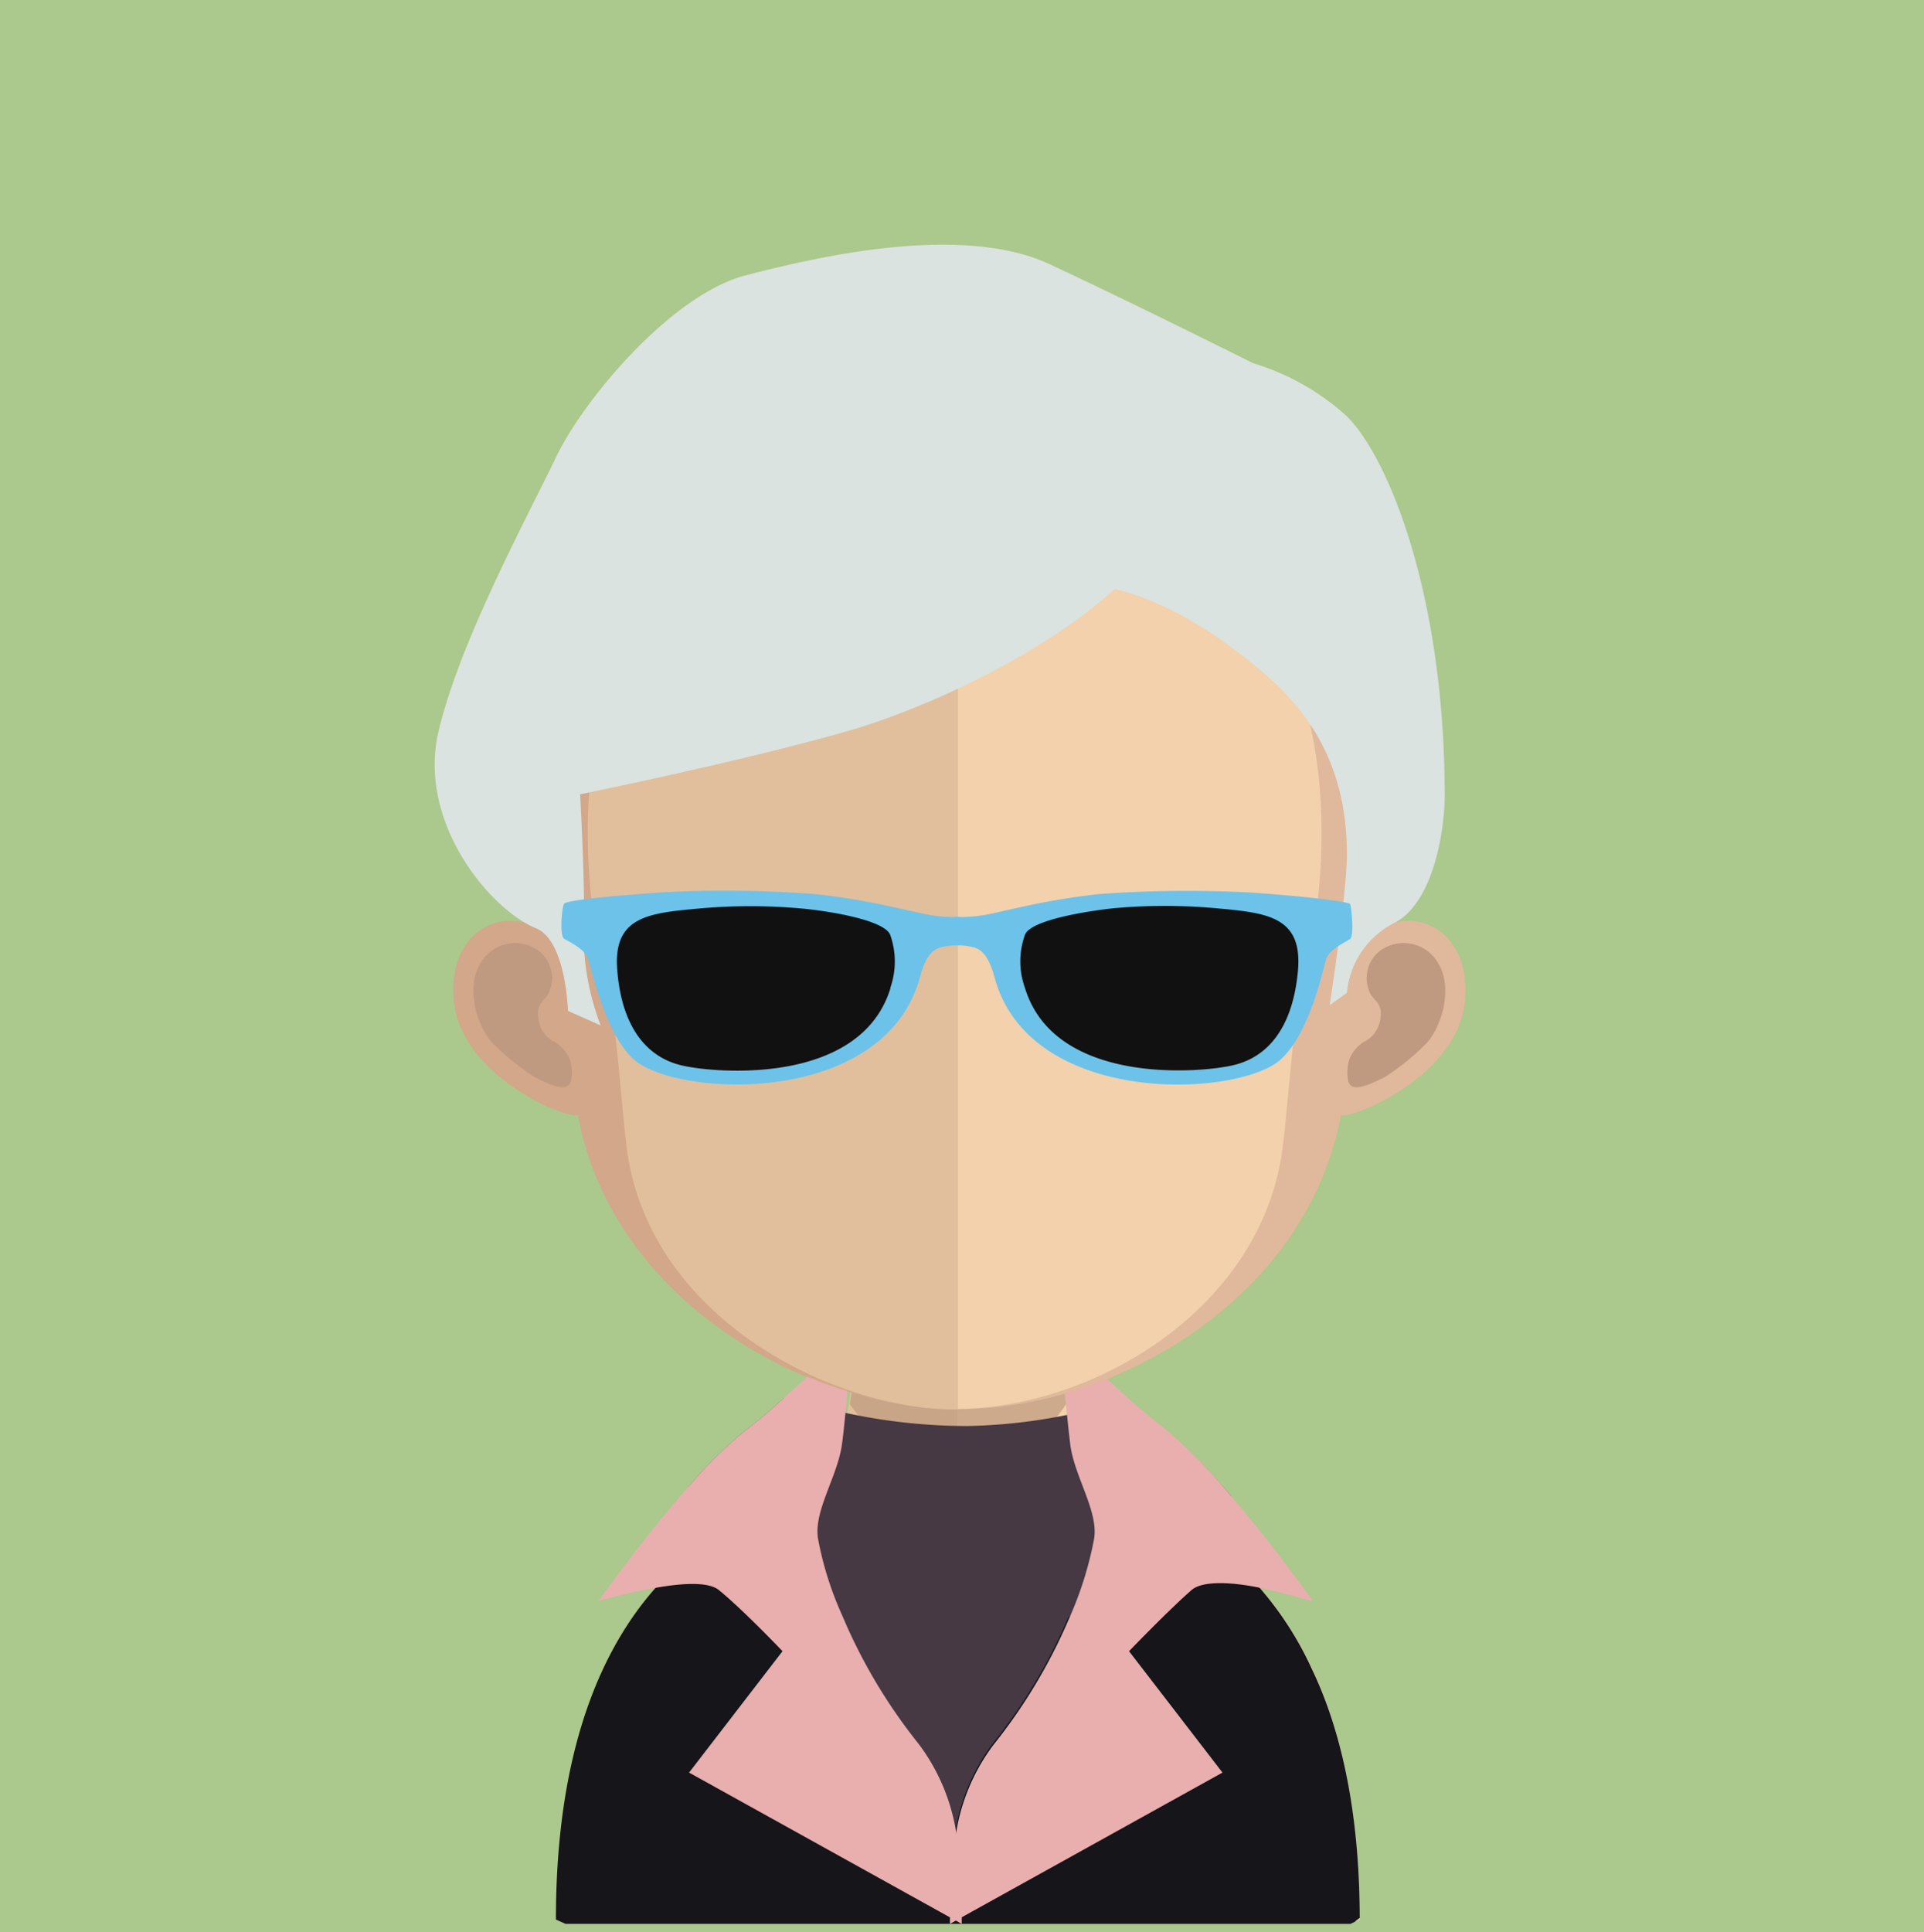 <svg xmlns="http://www.w3.org/2000/svg" viewBox="0 0 145.36 145.95"><defs><style>.cls-1{fill:#abc88d;}.cls-2{fill:#e1bf9c;}.cls-3{fill:#f2d1ac;}.cls-4,.cls-6{fill:#c09a80;}.cls-4{opacity:0.7;}.cls-5{fill:#d3a789;}.cls-7{fill:#e0b89b;}.cls-8{fill:#dae3df;}.cls-9{fill:#463944;}.cls-10{fill:#15151a;}.cls-11{fill:#111;}.cls-12{fill:none;}.cls-13{fill:#6cc2e9;}.cls-14{fill:#e8afae;}</style></defs><title>Asset 171</title><g id="Layer_2" data-name="Layer 2"><g id="Layer_1-2" data-name="Layer 1"><rect class="cls-1" width="145.36" height="145.95"/><path class="cls-2" d="M72.31,90.91v54.42H42.73L42,145c0-29.19,18.11-31.37,18.11-31.37h0c1.79,0,2.93-2.35,3.7-5.85.12-.54.22-1.1.31-1.7.16-1,.31-2.06.41-3.16.07-.66.13-1.32.19-2,.27-3.34.35-7,.35-10.42C65.11,90.51,69.1,90.91,72.31,90.91Z"/><path class="cls-3" d="M102.73,144.88V145l-.4.17h0a2.53,2.53,0,0,0-.29.14H72.31V90.91h.06c3.22,0,7.23-.4,7.23-.4,0,3.43.08,7,.35,10.34l.18,2c.13,1.14.25,2.22.42,3.23v0c.06.45.15.87.23,1.28.77,3.76,2,6.29,3.84,6.29A16,16,0,0,1,90.57,116C95.84,119.29,102.69,127,102.73,144.88Z"/><path class="cls-4" d="M80.55,106.05v0a9.54,9.54,0,0,1-8.19,4.46h0a10.36,10.36,0,0,1-8.16-4.44c.17-1,.31-2.06.42-3.16.06-.66.12-1.32.18-2a32,32,0,0,0,7.47,1h.09A30.3,30.3,0,0,0,80,100.85c.07.66.13,1.33.19,2C80.26,104,80.39,105,80.55,106.05Z"/><path class="cls-5" d="M72.4,28.49c-31.34,0-31.52,26.24-30.12,43.41-2.15-4.07-8.51-2.82-8,3.59.5,6.18,9.49,9.37,9.36,8.66C46.22,98.28,61,106.44,72.4,106.44h.24V28.49Z"/><path class="cls-6" d="M36.29,72.79a3,3,0,0,1,4.53-.87,2.59,2.59,0,0,1,.73,2.85c-.22.82-1.08.88-.87,2.14a2.2,2.2,0,0,0,1.25,1.81A2.93,2.93,0,0,1,43,79.88a3.2,3.2,0,0,1,.14,1.77c-.24,1-1.72.2-2.7-.25a18.93,18.93,0,0,1-3.25-2.63C35.87,77.29,35.26,74.43,36.29,72.79Z"/><path class="cls-7" d="M72.56,28.49c31.34,0,31.52,26.24,30.13,43.41,2.14-4.07,8.5-2.82,8,3.59-.5,6.18-9.49,9.37-9.36,8.66C98.74,98.28,84,106.44,72.56,106.44h-.24V28.49Z"/><path class="cls-6" d="M108.67,72.79a3,3,0,0,0-4.53-.87,2.61,2.61,0,0,0-.73,2.85c.22.82,1.09.88.88,2.14A2.23,2.23,0,0,1,103,78.72,2.93,2.93,0,0,0,102,79.88a3.2,3.2,0,0,0-.14,1.77c.24,1,1.72.2,2.71-.25a18.87,18.87,0,0,0,3.24-2.63C109.09,77.29,109.7,74.43,108.67,72.79Z"/><path class="cls-2" d="M72.13,35.89c-10.31,0-17.86,3-22.43,8.9-6.37,8.26-6.13,20.87-3.78,29.92.72,2.77,1.09,10.23,1.58,13,2.23,12.24,15.74,18.76,24.63,18.76h.24V35.89Z"/><path class="cls-3" d="M94.51,44.8c-4.53-5.87-12-8.86-22.14-8.91v70.54c10.16-.11,22.3-7.25,24.39-18.75.49-2.74.86-10.2,1.58-13C100.68,65.69,100.92,53.09,94.51,44.8Z"/><path class="cls-8" d="M88.64,37.79C87,45.62,72.07,52.9,64.2,55.18S43.83,60,43.83,60s.41,7.49.26,10a19.6,19.6,0,0,0,1.29,7.46l-2.47-1.1s-.14-5.3-2.4-6.23c-3.47-1.41-9-8-7.38-14.88S39.93,38.9,42,34.55s8.73-12.3,14.33-13.75,16.36-3.93,23-.83,15.33,7.46,15.33,7.46a18.44,18.44,0,0,1,7,3.93c3.1,2.91,7.49,13.35,7.49,28.78,0,2.31-.75,7.89-3.71,9.53A6.58,6.58,0,0,0,101.76,75l-1.3.93s1.3-8.48,1.3-11.39c0-8.71-4.82-12.74-8.74-15.65-6.42-4.76-10.81-4.69-10.81-4.69Z"/><path class="cls-9" d="M93,113a98.93,98.93,0,0,1-10.4,11.84c-5.45,5.25-8.38,12.1-9.89,18.49a1.72,1.72,0,0,0-.07-.21c-.2-1-.47-1.89-.76-2.84v0a35.65,35.65,0,0,0-9.05-15.42A99.25,99.25,0,0,1,52,112.34a32.06,32.06,0,0,1,4.23-4.21c1.31-1,2.26-1.85,3-2.53h0c1.54.44,3.07.83,4.61,1.12a43.64,43.64,0,0,0,9.25,1,41.49,41.49,0,0,0,7.49-.83,43.26,43.26,0,0,0,4.69-1.14h0c.75.67,1.68,1.45,2.93,2.43A39.56,39.56,0,0,1,93,113Z"/><path class="cls-10" d="M102.73,144.88a4,4,0,0,0-.4.31h0a2.53,2.53,0,0,0-.29.14H42.73L42,145c0-13,3.57-20.6,7.55-25.08,5-5.62,10.56-6.29,10.56-6.29h0c1.23,3.23.29,2.61,1.19,5.37a7,7,0,0,0,2.26,3,40.74,40.74,0,0,0,5.75,9.67,15,15,0,0,1,2.86,6.72,15,15,0,0,1,2.86-6.72,41.17,41.17,0,0,0,5.69-9.52,33.28,33.28,0,0,0,3-2.2c.46-.35.94,3.32,1.44,2.78A74.62,74.62,0,0,0,90.57,116a20.31,20.31,0,0,1,4.65,4,25.39,25.39,0,0,1,3.86,6C101.21,130.42,102.71,136.53,102.73,144.88Z"/><path class="cls-11" d="M68,74.14c0,3.54-5.23,7.06-11.37,7.21h-.41c-.52,0-1,0-1.47,0-7.45-.34-8.49-3.38-8.49-6.8C46.21,70.91,44,68,56.89,68c2,0,3.55.06,4.88.18a14.93,14.93,0,0,1,4,.75C68.62,70,68,71.82,68,74.14Z"/><path class="cls-11" d="M98.52,74.53c0,3.63-1.19,6.83-10,6.83a9.79,9.79,0,0,1-1.1,0,12,12,0,0,1-1.93-.23c-4.94-.91-8.76-3.92-8.76-6.94,0-3.62-1.6-6.16,11.06-6.16,1.89,0,3.44.06,4.73.18,3.44.31,5,1,5.63,2C99,71.31,98.52,72.84,98.52,74.53Z"/><path class="cls-12" d="M60.35,68.64a42.94,42.94,0,0,0-7.76,0c-3.84.35-6.55.6-6.17,4.73.54,6,3.89,6.9,5,7.15,2.61.58,13.41,1.43,15.64-5.88a6,6,0,0,0-.06-4C66.6,69.48,62.23,68.81,60.35,68.64Z"/><path class="cls-13" d="M70.28,69.12c-.76-.12-2.57-.58-4.43-.94-1.64-.32-3.31-.54-4.23-.64a91.12,91.12,0,0,0-11.44-.14c-4.19.28-7.39.62-7.56.87s-.36,2.4,0,2.64,1.51.71,1.8,1.51,1.45,6.47,4,8C52.7,83,67,83.11,69.51,73.79c.34-1.27.78-2,1.56-2.23a5.41,5.41,0,0,1,1.39-.15V69.26A9.9,9.9,0,0,1,70.28,69.12Zm-3,5.51c-2.23,7.31-13,6.46-15.64,5.88-1.15-.25-4.5-1.2-5-7.15-.37-4.13,2.33-4.38,6.17-4.73a43.06,43.06,0,0,1,7.77,0c1.87.17,6.25.84,6.68,2A6,6,0,0,1,67.26,74.63Z"/><path class="cls-12" d="M84.23,68.64a43,43,0,0,1,7.76,0c3.84.35,6.55.6,6.18,4.73-.54,6-3.9,6.9-5,7.15-2.62.58-13.41,1.43-15.64-5.88a6,6,0,0,1,.06-4C78,69.48,82.35,68.81,84.23,68.64Z"/><path class="cls-13" d="M72.18,69.26v2.15a5.52,5.52,0,0,1,1.39.15c.77.21,1.22,1,1.56,2.23C77.6,83.11,91.93,83,96.2,80.44c2.59-1.55,3.75-7.24,4-8s1.47-1.27,1.8-1.51.09-2.47,0-2.64-3.37-.59-7.55-.87A91.28,91.28,0,0,0,83,67.54c-.91.1-2.59.32-4.23.64-1.85.36-3.66.82-4.42.94A9.94,9.94,0,0,1,72.18,69.26Zm5.26,1.35c.43-1.13,4.81-1.8,6.68-2a43,43,0,0,1,7.77,0c3.83.35,6.54.6,6.17,4.73-.55,6-3.9,6.9-5,7.15-2.6.58-13.41,1.43-15.63-5.88A5.89,5.89,0,0,1,77.44,70.61Z"/><path class="cls-14" d="M72.66,144.83c0,.31,0,.5,0,.5l-.44-.25-.46-.25L52.06,133.9l7.06-9.17s-3-3.15-4.8-4.61c-.81-.67-2.84-.52-4.77-.18a43.18,43.18,0,0,0-4.34,1c.27-.39,3.45-4.83,6.77-8.59a32.06,32.06,0,0,1,4.23-4.21c1.31-1,2.26-1.85,3-2.53h0L61,104c1,.42,2,.77,3,1.08,0,.52-.08,1.06-.12,1.6-.09.87-.17,1.72-.27,2.43-.34,2.45-2.14,5-1.81,7.11a25.24,25.24,0,0,0,1.83,5.81,40.74,40.74,0,0,0,5.75,9.67,15,15,0,0,1,2.86,6.72,28.05,28.05,0,0,1,.47,4.65C72.71,143.84,72.68,144.44,72.66,144.83Z"/><path class="cls-14" d="M85.3,124.73l7.06,9.17-19.7,10.93-.45.25-.44.25s0-.19,0-.5a29.72,29.72,0,0,1,.17-4.56v0c.08-.56.16-1.16.29-1.79a15,15,0,0,1,2.86-6.72,41.17,41.17,0,0,0,5.69-9.52,26.92,26.92,0,0,0,1.88-6c.34-2.07-1.47-4.66-1.8-7.11-.08-.69-.17-1.48-.25-2.31-.06-.54-.1-1.06-.14-1.57,1-.32,2.11-.67,3.17-1.08.48.41,1,.91,1.66,1.51h0c.75.67,1.68,1.45,2.93,2.43A39.56,39.56,0,0,1,93,113c3.09,3.61,5.94,7.57,6.18,7.94-.16,0-2-.58-4-1s-4.25-.56-5.12.14C88.33,121.58,85.3,124.73,85.3,124.73Z"/></g></g></svg>